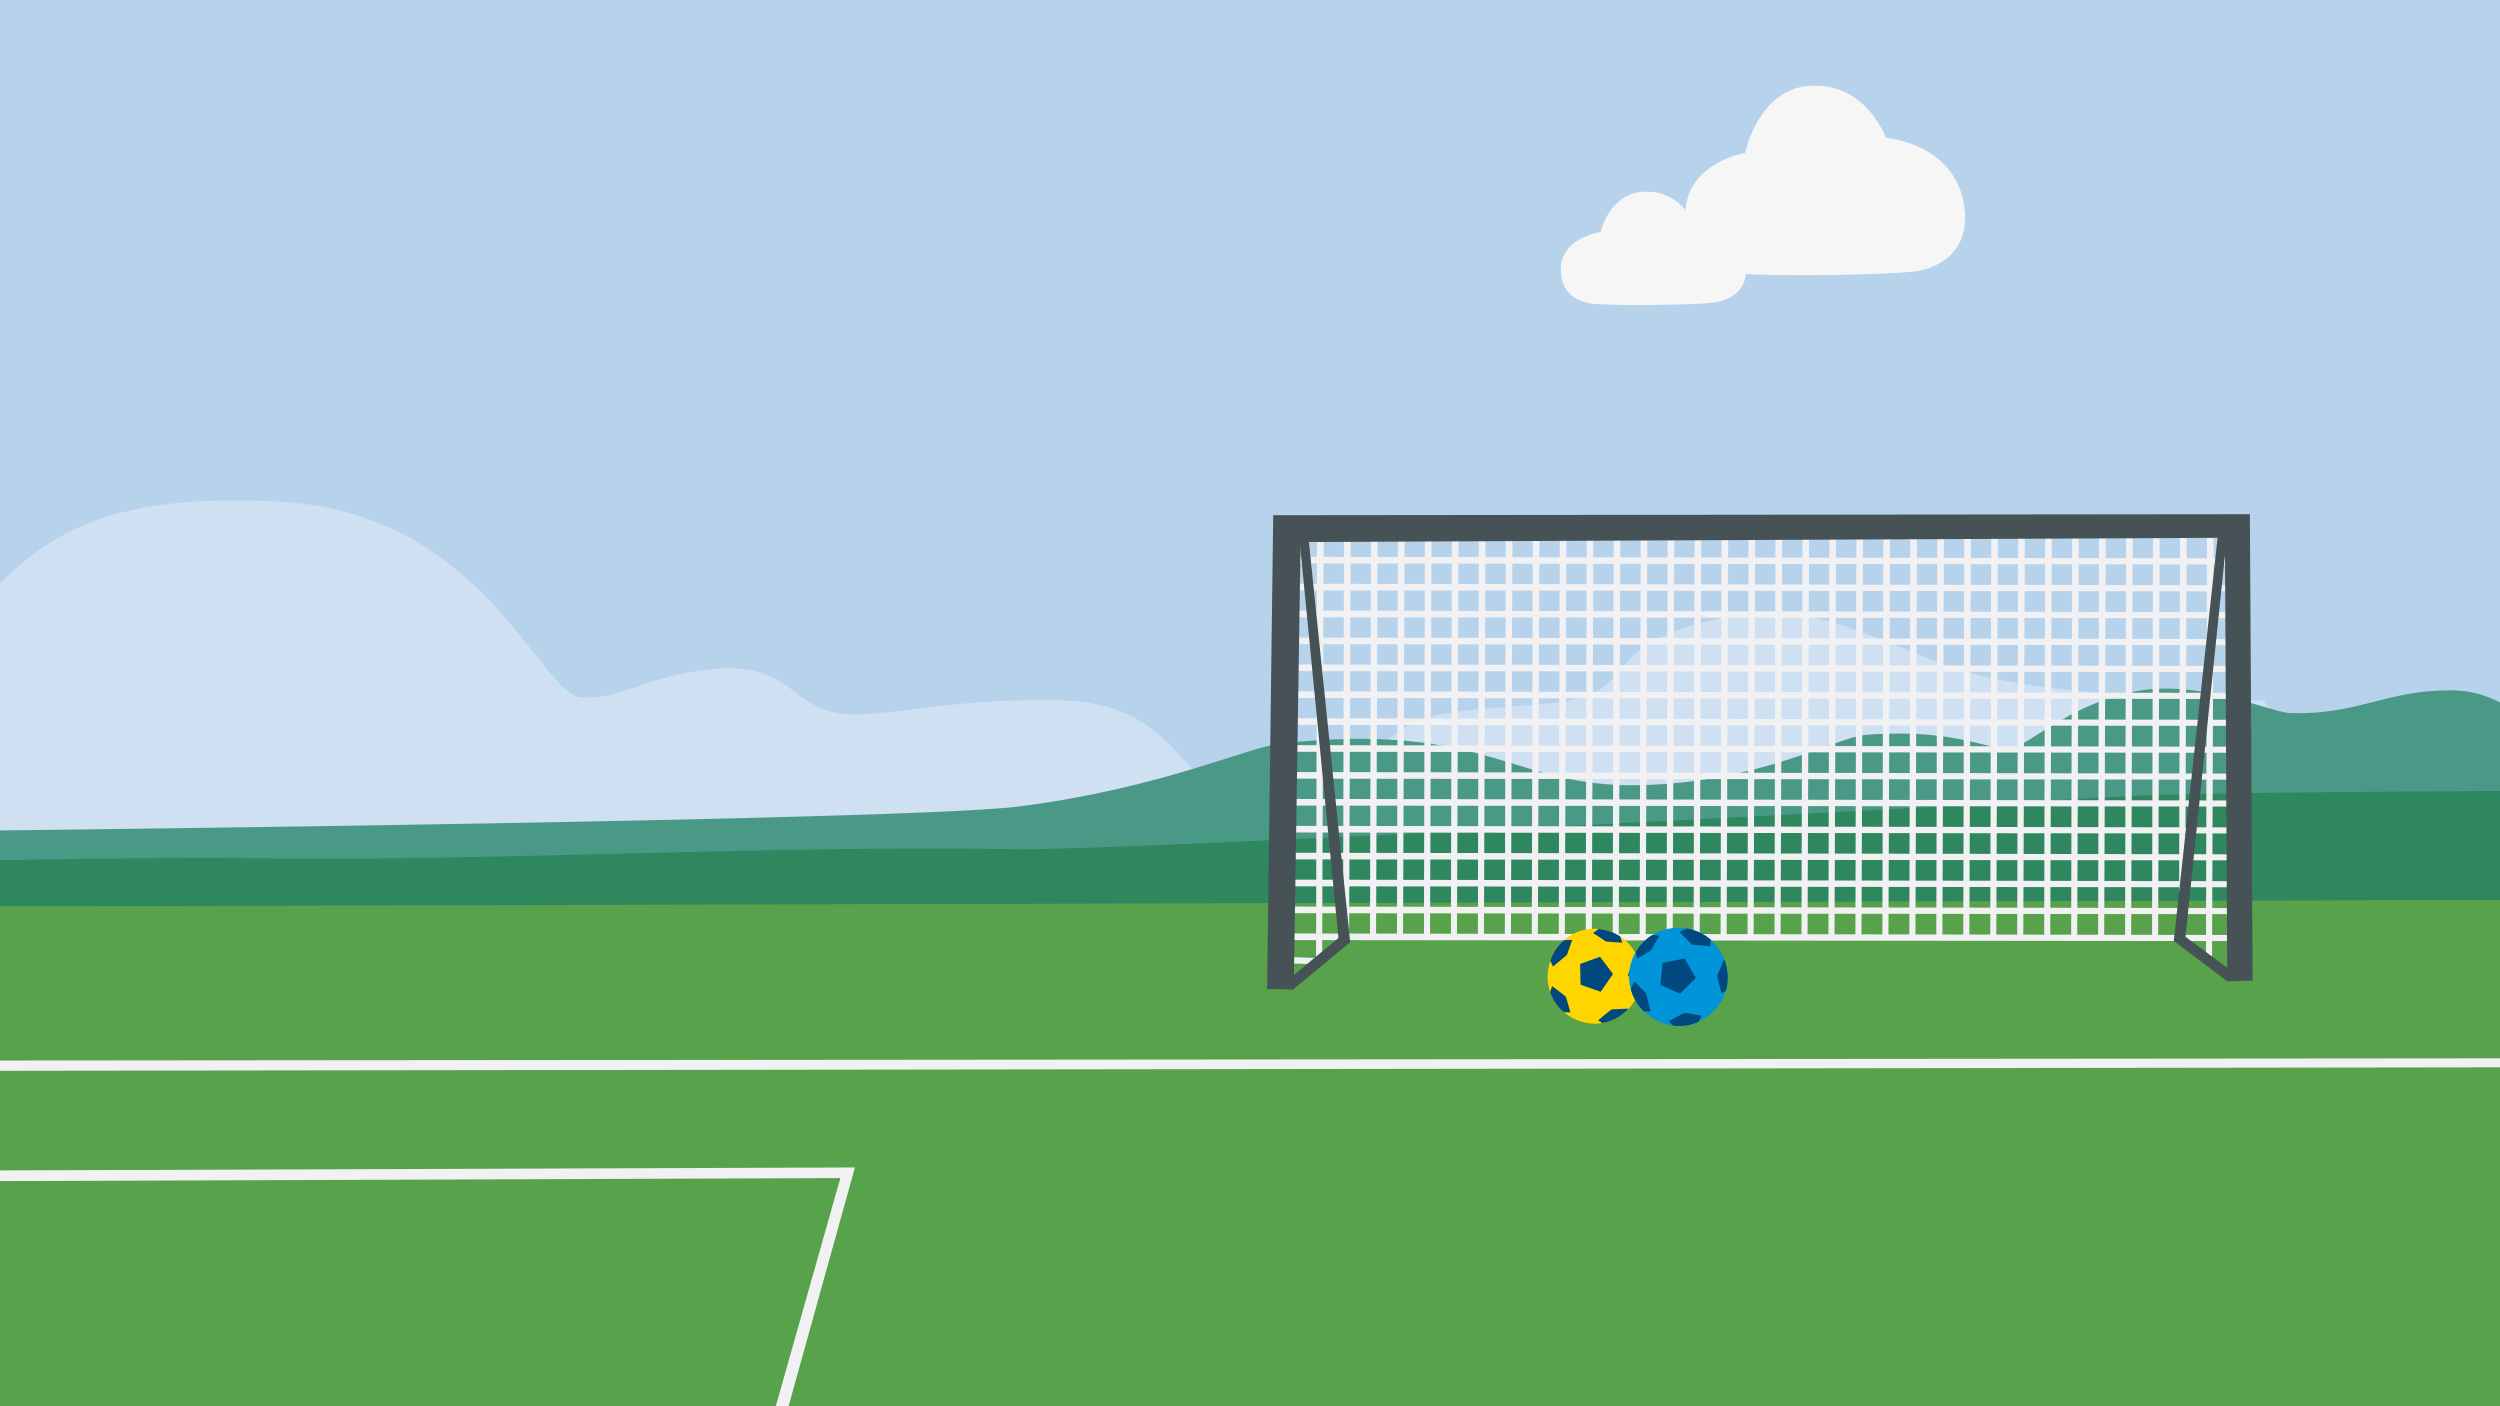 <svg xmlns="http://www.w3.org/2000/svg" viewBox="0 0 1920 1080">
	<rect x="0" y="0" width="1920" height="1080" fill="#333333" stroke="none"/>
	<defs>
		<clipPath id="b">
			<path style="fill:none" d="M0 0h1920v1080H0z" />
		</clipPath>
		<clipPath id="c">
			<path d="M1237.28 715.64c-19.76-7.38-40.45 3.46-46.61 21.97-6.17 18.54 1.38 38.33 21.08 46.07 20.45 8.03 40.42-3.86 47.07-21.96 6.3-17.15-2.39-38.92-21.54-46.08Z" style="fill:#ffd500" />
		</clipPath>
		<clipPath id="d">
			<path d="M1262.67 722.98c-15.8 15.25-14.88 39.55-.27 53.64 14.65 14.11 36.63 15.89 52.73.85 16.71-15.61 14.5-39.7.48-54.06-13.29-13.61-37.64-15.2-52.95-.43Z" style="fill:#0095d8" />
		</clipPath>
		<style>
			.f{fill:none}.g{fill:#f6f6f7}.h{fill:#00487e}.i{fill:#0095d8}.j{fill:#f1f1f3}.k{fill:#ffd500}.l{fill:#2f8760}.m{fill:#b7d3ec}.n{fill:#cee0f2}.o{fill:#465256}.p{fill:#58a24b}.q{fill:#4a9986}.r{clip-path:url(#c)}.s{clip-path:url(#b)}.t{clip-path:url(#d)}
		</style>
	</defs>
	<g style="clip-path:url(#b)" id="a">
		<path style="fill:#b7d3ec" d="m2282.18 1163.15-2547.84 19.14 5.28-1285.15L2287.46-122l-5.28 1285.15z" />
		<path d="M1738.24 537.89s-167.53 0-238.82-25.39c-71.29-25.39-110.51-53.12-180.1-37.31-99.41 22.59-55.15 58.08-130.01 65-74.85 6.92-99.8 4.62-124.76 30-24.95 25.39-53.47 43.85-106.93 41.54-53.47-2.31-49.9-71.54-142.58-73.85-92.68-2.31-142.58 16.16-174.66 9.23-32.08-6.92-37.28-38.06-90.75-33.45-53.47 4.62-71.28 24.15-103.36 21.85-32.08-2.31-74.06-141.48-231.27-150.2-130.9-7.26-175.42 25.54-212.66 60.25-34.78 32.42-28.25 31.45-56.77 31.45-28.52 0-18.09-52.23-103.63-52.23s-117.63 23.08-142.58 18.46c-24.95-4.62-71.29-50.77-142.58-23.08-71.29 27.69-124.76 48.47-149.71 50.77-24.95 2.31-103.37-64.62-146.14-69.24-42.77-4.62-121.19 0-146.14-11.54-24.95-11.54-114.06-73.85-203.17-73.85-89.11 0-431.3 41.54-431.3 41.54l7.13 507.73 3475.34-6.92-224.56-320.8Z" style="fill:#cee0f2" />
		<path d="M2860.2 773.14s-97.77 0-139.37-26.01c-41.6-26.01-33.28-82.77-91.53-61.49-58.24 21.28-45.76 82.77-89.45 89.87-43.68 7.09-58.24 4.73-72.81 30.74-14.56 26.01-31.2 44.93-62.41 42.57-31.2-2.36-29.12-73.31-83.21-75.68-54.08-2.36-83.21 16.55-101.93 9.46-18.72-7.09-16.64-52.03-47.84-47.3-31.2 4.73-46.71 37.78-65.43 35.41-18.72-2.36 14.23-174.61-77.3-188.8-91.53-14.19-97.15-51.75-147.07-51.75-49.92 0-70.84 18.95-122.67 17.52-15.3-.42-70.01-26.69-120.59-16.49-49.37 9.96-80.14 41.32-94.7 43.69-14.56 2.36-41.15-15.86-110.06-10.55-25.33 1.95-79.73 36.33-173.46 38.67-99.38 2.48-116.12-49.27-276.48-32.05-25.72 2.76-91.39 34.39-201.52 48.45-100.24 12.8-1030.99 21.09-1030.99 21.09l-74.98 726.38 3314.86-265-131.05-328.73Z" style="fill:#4a9986" />
		<path d="M-309.55 668.61s354.05-11.71 515.49-9.37c161.44 2.34 393.53-10.37 574.07-7.03 76.5 1.42 777.79-36.09 855-40.77 77.21-4.68 546.4-4.68 546.4-4.68l9.36 1113.7S-89.34 1598.8-94.02 1587.1c-4.68-11.7-215.52-918.49-215.52-918.49Z" style="fill:#2f8760" />
		<path d="M1340.27 117.47s9.76-47.93 48.12-51.43c44.41-4.05 60.02 39.84 60.02 39.84s51.5 3.87 59.76 50.23c7.09 39.85-23.65 50.82-38.11 52.4-29.83 3.25-126.76 4.08-141.93.68-7.22-1.62-33.92-6.79-33.92-43.72 0-40.66 46.06-47.99 46.06-47.99" style="fill:#f6f6f7" />
		<path d="M1229.18 178.13s6.46-28.66 31.84-30.75c29.39-2.42 39.71 23.81 39.71 23.81s34.08 2.31 39.54 30.03c4.69 23.83-15.65 30.38-25.22 31.33-19.74 1.94-83.87 2.44-93.91.41-4.78-.97-22.44-4.06-22.44-26.14 0-24.31 30.47-28.69 30.47-28.69" style="fill:#f6f6f7" />
		<path style="fill:#58a24b" d="m-237.32 696.75 2413.39-6.28 23.04 758.07-2356.08-2.76-80.35-749.03z" />
		<path style="fill:#f1f1f3" d="m-62.33 814.54 2106.74-1.85 5.63 6.84-2113.58 2.93 1.21-7.92zM-320.61 899.98l977.19-3.37-141.3 508.49-10.41-3.82 140.51-496.51-975.72 3.49 9.73-8.28zM989.25 448.3l723.84 1.18-.36 4.67-725.89-.76 2.41-5.09zM989.25 427.64l723.84 1.18-.36 4.67-725.89-.76 2.41-5.09zM989.25 468.96l723.84 1.18-.36 4.67-725.89-.75 2.41-5.1zM989.25 489.62l723.84 1.18-.36 4.67-725.89-.75 2.41-5.1zM989.25 510.29l723.84 1.17-.36 4.67-725.89-.75 2.41-5.09zM989.25 530.95l723.84 1.17-.36 4.67-725.89-.75 2.41-5.09zM989.25 551.61l723.84 1.17-.36 4.67-725.89-.75 2.41-5.09zM989.25 572.27l723.84 1.17-.36 4.67-725.89-.75 2.41-5.09zM989.25 592.93l723.84 1.18-.36 4.66-725.89-.75 2.41-5.09zM989.25 613.59l723.84 1.18-.36 4.66-725.89-.75 2.41-5.09zM989.25 634.25l723.84 1.18-.36 4.67-725.89-.76 2.41-5.09zM989.25 654.91l723.84 1.18-.36 4.67-725.89-.76 2.41-5.09zM989.25 675.57l723.84 1.18-.36 4.67-725.89-.75 2.41-5.1zM989.25 696.23l723.84 1.18-.36 4.67-725.89-.75 2.41-5.1zM989.25 716.89l723.84 1.18-.36 4.67-725.89-.75 2.41-5.1zM979.41 734.62l32.78 1.18-.01 4.67-32.88-.75.11-5.1z" />
		<g>
			<path style="fill:#f1f1f3" d="m1285.82 413.65-1.18 305.6-4.66-.16.75-306.46 5.09 1.02zM1306.53 413.65l-1.17 305.6-4.67-.16.75-306.46 5.09 1.02zM1265.11 413.65l-1.18 305.6-4.66-.16.75-306.46 5.09 1.02zM1244.4 413.65l-1.18 305.6-4.67-.16.76-306.46 5.09 1.02zM1223.69 413.65l-1.18 305.6-4.67-.16.76-306.46 5.09 1.02zM1202.98 413.65l-1.18 305.6-4.67-.16.76-306.46 5.09 1.02zM1182.27 413.65l-1.18 305.6-4.67-.16.75-306.46 5.1 1.02zM1161.56 413.65l-1.18 305.6-4.67-.16.75-306.46 5.1 1.02zM1140.84 413.65l-1.17 305.6-4.67-.16.75-306.46 5.09 1.02zM1120.13 413.65l-1.17 305.6-4.67-.16.75-306.46 5.09 1.02zM1099.42 413.65l-1.17 305.6-4.67-.16.75-306.46 5.09 1.02zM1078.71 413.65l-1.17 305.6-4.67-.16.75-306.46 5.09 1.02zM1058 413.65l-1.18 305.6-4.66-.16.75-306.46 5.09 1.02zM1037.29 413.65l-1.18 305.6-4.66-.16.75-306.46 5.09 1.02zM1016.58 413.65l-1.18 325.06-4.67-.15.76-325.93 5.09 1.02zM1596.48 413.65l-1.17 305.6-4.67-.16.75-306.46 5.09 1.02zM1617.2 413.65l-1.18 305.6-4.67-.16.75-306.46 5.1 1.02zM1575.77 413.65l-1.17 305.6-4.67-.16.75-306.46 5.09 1.02zM1555.06 413.65l-1.17 305.6-4.67-.16.75-306.46 5.09 1.02zM1534.35 413.65l-1.18 305.6-4.66-.16.75-306.46 5.09 1.02zM1513.64 413.65l-1.18 305.6-4.66-.16.75-306.46 5.09 1.02zM1492.93 413.65l-1.18 305.6-4.67-.16.76-306.46 5.09 1.02zM1472.22 413.65l-1.18 305.6-4.67-.16.76-306.46 5.09 1.02zM1700.04 413.65l-1.18 321.56-4.67-.16.76-322.42 5.09 1.02zM1679.33 413.65l-1.18 305.6-4.67-.16.76-306.46 5.09 1.02zM1658.62 413.65l-1.18 305.6-4.67-.16.75-306.46 5.1 1.02zM1637.91 413.65l-1.18 305.6-4.67-.16.75-306.46 5.1 1.02zM1451.51 413.65l-1.18 305.6-4.67-.16.76-306.46 5.09 1.02zM1430.8 413.65l-1.18 305.6-4.67-.16.76-306.46 5.09 1.02zM1410.09 413.65l-1.18 305.6-4.67-.16.75-306.46 5.1 1.02zM1389.38 413.65l-1.18 305.6-4.67-.16.75-306.46 5.1 1.02zM1368.66 413.65l-1.17 305.6-4.67-.16.75-306.46 5.09 1.02zM1347.95 413.65l-1.17 305.6-4.67-.16.75-306.46 5.09 1.02zM1327.24 413.65l-1.17 305.6-4.67-.16.75-306.46 5.09 1.02z" />
		</g>
		<path style="fill:#465256" d="m973.12 759.58 4.71-363.89 750.07-.78 2.14 358.18-19.51.55-1.77-340.62-709.9 3.28-5.28 343.62-20.46-.34z" />
		<g>
			<path d="M1237.28 715.64c-19.76-7.38-40.45 3.46-46.61 21.97-6.17 18.54 1.38 38.33 21.08 46.07 20.45 8.03 40.42-3.86 47.07-21.96 6.3-17.15-2.39-38.92-21.54-46.08Z" style="fill:#ffd500" />
			<g style="clip-path:url(#c)">
				<path style="fill:#00487e" d="m1228.83 734.79-15.29 5.54.34 15.91 15.46 5.47 9.43-13.67-9.94-13.25zM1202.59 765.46c.01-.22-10.52-8.1-10.52-8.1l-4.81 13.28 6.01 6.42 12.85.51-3.52-12.11ZM1237.65 775.25c-.21-.06-10.3 8.38-10.3 8.38l11.82 7.74 7.63-4.37 3.45-12.39-12.59.64ZM1254.86 736.11l-4.5 12.5 4.75 12.56 11.46-4.22-1.99-12.8-9.72-8.04zM1223.45 716.65l8.78-6.62 10.27 4.09 3.47 9.89-12.48-.89s-10.04-6.69-10.05-6.46ZM1207.43 721.86l-4 11.53-10.74 8.92-5.56-12.01 6.5-7.96 13.8-.48z" />
			</g>
		</g>
		<path style="fill:#465256" d="m988.25 753.31 39.68-32.91-31.15-318.83 6.93-.23 33.23 322.2-43.79 36.36-4.9-6.59zM1715.49 746.97l-37.02-27.49 32.99-319.33-6.94-.23-35.06 322.71 41.06 31 4.97-6.66z" />
		<g>
			<path d="M1262.67 722.98c-15.8 15.25-14.88 39.55-.27 53.64 14.65 14.11 36.63 15.89 52.73.85 16.71-15.61 14.5-39.7.48-54.06-13.29-13.61-37.64-15.2-52.95-.43Z" style="fill:#0095d8" />
			<g style="clip-path:url(#d)">
				<path style="fill:#00487e" d="m1276.87 739.51-1.65 16.85 15.1 6.81 12.06-12.07-8.61-14.99-16.9 3.4zM1293.91 777.91c-.2-.11-12.33 6.25-12.33 6.25l10.32 10.48 8.72-2.76 6.24-11.84-12.96-2.13ZM1318.83 749.37c-.15.17 3.25 13.44 3.25 13.44l12.57-7.63-.68-9.12-10.09-8.8-5.05 12.12ZM1289.78 715.64l9.73 9.84 13.93 1.17 1.17-12.66-12.92-3.88-11.91 5.53zM1257.41 736.43l-2.29-11.22 8.45-7.81 10.84 1.17-6.43 11.32s-10.79 6.43-10.58 6.54ZM1255.12 753.81l9.04 8.93 3.56 14.09-13.77-.16-4.57-9.68 5.74-13.18z" />
			</g>
		</g>
	</g>
</svg>
